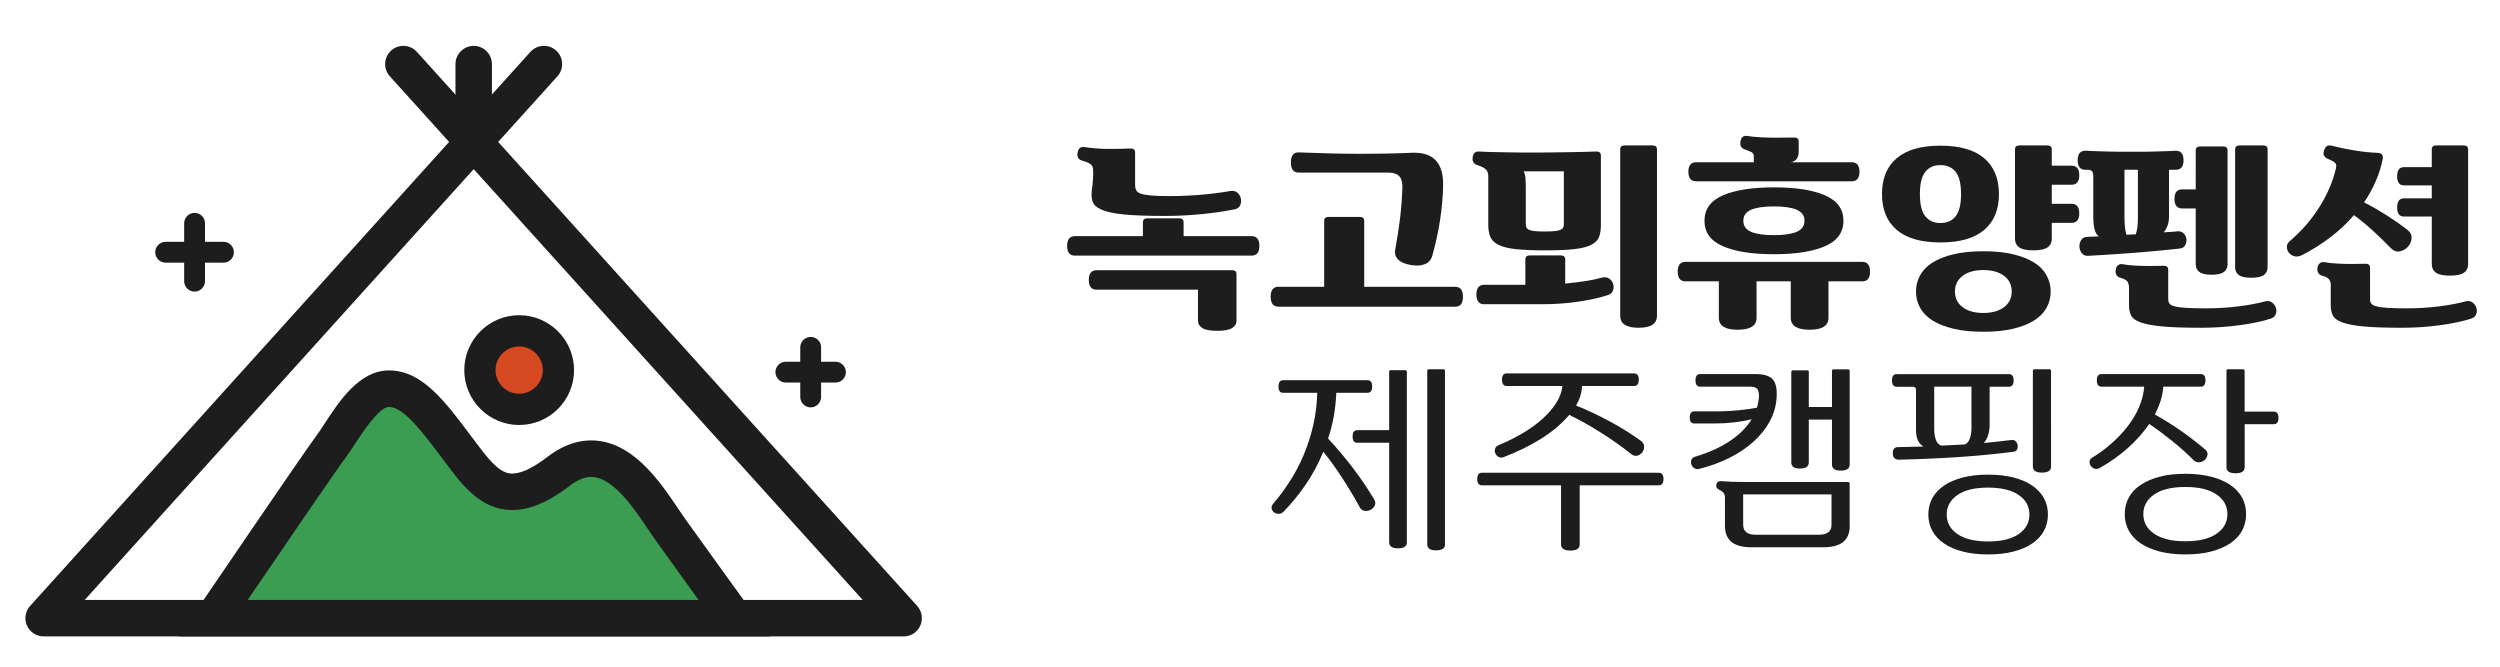 <?xml version="1.0" encoding="utf-8"?>
<!-- Generator: Adobe Illustrator 24.0.1, SVG Export Plug-In . SVG Version: 6.00 Build 0)  -->
<svg version="1.1" id="Layer_1" xmlns="http://www.w3.org/2000/svg" xmlns:xlink="http://www.w3.org/1999/xlink" x="0px" y="0px"
	 viewBox="0 0 480 128" style="enable-background:new 0 0 480 128;" xml:space="preserve">
<style type="text/css">
	.st0{fill:#1D1D1D;}
	.st1{fill:#D64920;}
	.st2{fill:#3B9D51;}
</style>
<g>
	<g>
		<g>
			<path class="st0" d="M173.51,122.19H8.38c-1.38,0-2.64-0.81-3.2-2.08c-0.56-1.26-0.33-2.74,0.6-3.77l80.45-89.09l-11.38-12.6
				c-1.3-1.43-1.18-3.65,0.25-4.94c1.43-1.3,3.65-1.18,4.94,0.25l10.9,12.07l10.9-12.07c1.3-1.44,3.51-1.55,4.94-0.25
				s1.55,3.51,0.25,4.94l-11.38,12.6l80.45,89.09c0.93,1.03,1.16,2.5,0.6,3.77C176.15,121.38,174.9,122.19,173.51,122.19z
				 M16.26,115.19h149.38L90.95,32.48L16.26,115.19z"/>
		</g>
		<g>
			<path class="st0" d="M90.95,30.75c-1.93,0-3.5-1.57-3.5-3.5V12.31c0-1.93,1.57-3.5,3.5-3.5s3.5,1.57,3.5,3.5v14.95
				C94.45,29.19,92.88,30.75,90.95,30.75z"/>
		</g>
		<g>
			<path class="st0" d="M42.91,50.43H31.8c-1.1,0-2-0.9-2-2s0.9-2,2-2h11.11c1.1,0,2,0.9,2,2S44.02,50.43,42.91,50.43z"/>
		</g>
		<g>
			<path class="st0" d="M37.36,55.99c-1.1,0-2-0.9-2-2V42.87c0-1.1,0.9-2,2-2s2,0.9,2,2v11.11C39.36,55.09,38.46,55.99,37.36,55.99z
				"/>
		</g>
		<g>
			<path class="st0" d="M160.41,73.45h-9.53c-1.1,0-2-0.9-2-2s0.9-2,2-2h9.53c1.1,0,2,0.9,2,2S161.52,73.45,160.41,73.45z"/>
		</g>
		<g>
			<path class="st0" d="M155.65,78.22c-1.1,0-2-0.9-2-2v-9.53c0-1.1,0.9-2,2-2s2,0.9,2,2v9.53
				C157.65,77.32,156.75,78.22,155.65,78.22z"/>
		</g>
		<g>
			<circle class="st1" cx="99.68" cy="71.06" r="7.54"/>
			<path class="st0" d="M99.68,81.6c-5.81,0-10.54-4.73-10.54-10.54s4.73-10.54,10.54-10.54s10.54,4.73,10.54,10.54
				S105.49,81.6,99.68,81.6z M99.68,66.52c-2.5,0-4.54,2.04-4.54,4.54c0,2.5,2.04,4.54,4.54,4.54c2.5,0,4.54-2.04,4.54-4.54
				C104.22,68.55,102.18,66.52,99.68,66.52z"/>
		</g>
		<g>
			<path class="st2" d="M40.93,118.69c0,0,20.24-29.77,22.63-32.95c2.38-3.18,6.35-11.11,11.11-11.11s8.73,5.56,13.5,11.91
				c4.76,6.35,8.73,11.91,19.05,3.97s17.47,5.56,21.44,11.11c3.97,5.56,12.31,17.07,12.31,17.07H40.93z"/>
			<path class="st0" d="M147.82,122.19H34.32l3.72-5.47c0.83-1.22,20.32-29.88,22.72-33.08c0.41-0.55,0.95-1.37,1.51-2.23
				c2.83-4.34,6.71-10.29,12.41-10.29c6.33,0,10.69,5.83,15.75,12.58l0.72,0.96c2.38,3.18,4.44,5.92,6.71,6.23
				c1.76,0.24,4.2-0.82,7.24-3.16c3.34-2.57,6.8-3.58,10.28-3.02c6.88,1.12,11.63,8.2,14.78,12.88c0.49,0.73,0.94,1.4,1.36,1.99
				c3.92,5.48,12.21,16.94,12.29,17.05L147.82,122.19z M47.55,115.19h86.57c-2.7-3.74-6.16-8.53-8.3-11.53
				c-0.45-0.63-0.94-1.36-1.47-2.15c-2.47-3.68-6.21-9.24-10.1-9.88c-1.52-0.25-3.12,0.29-4.88,1.65
				c-4.64,3.57-8.71,5.06-12.45,4.55c-5.17-0.71-8.32-4.91-11.37-8.97l-0.72-0.96c-3.6-4.8-7.32-9.77-10.14-9.77
				c-1.9,0-5.16,4.98-6.54,7.11c-0.63,0.96-1.22,1.87-1.77,2.6C64.8,89.92,54.83,104.51,47.55,115.19z"/>
		</g>
	</g>
	<g>
		<g>
			<path class="st0" d="M206.39,49.08c-1,0-1.5-0.62-1.5-1.87c0-1.25,0.5-1.87,1.5-1.87h13.05V42.7c0-0.52,0.28-0.78,0.83-0.78h6.15
				c0.55,0,0.83,0.26,0.83,0.78v2.64h13.05c1,0,1.5,0.62,1.5,1.87c0,1.24-0.5,1.87-1.5,1.87H206.39z M208.26,28.24
				c0.64,0.1,1.35,0.19,2.14,0.25c0.79,0.07,1.6,0.1,2.43,0.1s1.61-0.01,2.35-0.02c0.73-0.01,1.38-0.03,1.93-0.06
				c0.55,0,0.83,0.26,0.83,0.78v6.18c0,0.39,0.06,0.73,0.19,1.01c0.13,0.29,0.41,0.51,0.85,0.68c0.44,0.17,1.09,0.29,1.95,0.37
				c0.86,0.08,2.02,0.12,3.49,0.12c2.02,0,4.05-0.08,6.09-0.25c2.04-0.17,3.93-0.41,5.68-0.72c0.58-0.1,1.05,0,1.39,0.31
				c0.35,0.31,0.57,0.69,0.67,1.13c0.1,0.44,0.06,0.87-0.13,1.28c-0.18,0.42-0.52,0.67-1.02,0.78c-1.91,0.39-4.03,0.7-6.34,0.93
				c-2.31,0.23-4.71,0.35-7.17,0.35c-3.33,0-5.95-0.1-7.86-0.29c-1.91-0.19-3.34-0.51-4.28-0.93c-0.94-0.43-1.51-0.97-1.7-1.63
				c-0.19-0.66-0.22-1.46-0.08-2.39c0.08-0.6,0.15-1.21,0.19-1.85c0.04-0.63,0.05-1.17,0.02-1.61c0-0.29-0.04-0.53-0.1-0.72
				c-0.07-0.19-0.19-0.36-0.35-0.49c-0.17-0.13-0.39-0.25-0.67-0.37c-0.28-0.12-0.64-0.24-1.08-0.37c-0.64-0.21-0.9-0.69-0.79-1.44
				C207.03,28.48,207.49,28.11,208.26,28.24z M236.58,51.88c0.55,0,0.83,0.26,0.83,0.78v8.91c0,0.6-0.28,1.07-0.85,1.42
				c-0.57,0.35-1.52,0.53-2.85,0.53s-2.28-0.17-2.85-0.53c-0.57-0.35-0.85-0.82-0.85-1.42v-5.95h-19.46c-1,0-1.5-0.62-1.5-1.87
				c0-1.24,0.5-1.87,1.5-1.87H236.58z"/>
		</g>
		<g>
			<path class="st0" d="M245.47,58.88c-1,0-1.5-0.63-1.5-1.91s0.5-1.91,1.5-1.91h8.77V42.43c0-0.52,0.28-0.78,0.83-0.78h6.03
				c0.55,0,0.83,0.26,0.83,0.78v12.64h17.46c1,0,1.5,0.64,1.5,1.91s-0.5,1.91-1.5,1.91H245.47z M267.88,47.92
				c0.17-0.93,0.33-1.93,0.5-2.98c0.17-1.05,0.31-2.09,0.44-3.11c0.13-1.02,0.22-2.03,0.29-3.01c0.07-0.99,0.12-1.89,0.15-2.72
				c0.03-1.04-0.17-1.79-0.6-2.26c-0.43-0.47-1.13-0.7-2.1-0.7h-17.21c-1,0-1.5-0.65-1.5-1.94c0-1.32,0.5-1.97,1.5-1.94
				c1.91,0.08,3.85,0.14,5.8,0.19c1.95,0.05,3.91,0.08,5.88,0.08c1.72,0,3.37-0.01,4.95-0.04c1.58-0.03,3.28-0.08,5.11-0.16
				c3.99-0.16,5.99,1.84,5.99,5.99c0,1.01-0.05,2.1-0.15,3.27c-0.1,1.17-0.24,2.35-0.42,3.56c-0.18,1.21-0.4,2.41-0.67,3.6
				c-0.26,1.19-0.55,2.32-0.85,3.38c-0.22,0.75-0.69,1.28-1.41,1.58c-0.72,0.3-1.62,0.36-2.7,0.17c-1.08-0.18-1.89-0.52-2.41-1.03
				C267.94,49.33,267.74,48.69,267.88,47.92z"/>
		</g>
		<g>
			<path class="st0" d="M295.07,29.29c0.67,0,1.48-0.01,2.43-0.02c0.96-0.01,1.97-0.03,3.03-0.04c1.07-0.01,2.13-0.03,3.18-0.06
				c1.05-0.03,2-0.05,2.83-0.08c0.55,0,0.83,0.26,0.83,0.78v13.38c0,0.91-0.12,1.67-0.37,2.29s-0.76,1.12-1.54,1.5
				c-0.78,0.38-1.86,0.64-3.26,0.8c-1.4,0.16-3.25,0.23-5.55,0.23c-2.3,0-4.16-0.08-5.57-0.23s-2.52-0.42-3.31-0.8
				s-1.32-0.88-1.6-1.5c-0.28-0.62-0.42-1.4-0.42-2.33v-9.37c0-0.54-0.15-0.97-0.44-1.28s-0.84-0.6-1.64-0.86
				c-0.75-0.23-1.05-0.75-0.91-1.56c0.14-0.75,0.54-1.1,1.21-1.05c0.78,0.05,1.64,0.08,2.58,0.1c0.94,0.01,1.91,0.03,2.89,0.06
				c0.98,0.03,1.96,0.04,2.93,0.04C293.34,29.29,294.24,29.29,295.07,29.29z M284.97,58.42c-1,0-1.5-0.62-1.5-1.87
				c0-1.25,0.5-1.87,1.5-1.87h7.9v-4.86c0-0.52,0.28-0.78,0.83-0.78h5.99c0.55,0,0.83,0.26,0.83,0.78v4.63
				c1.33-0.13,2.6-0.29,3.8-0.47c1.21-0.18,2.27-0.4,3.18-0.66c0.58-0.16,1.07-0.1,1.46,0.17c0.39,0.27,0.64,0.62,0.77,1.03
				c0.12,0.42,0.11,0.84-0.04,1.26c-0.15,0.43-0.48,0.72-0.98,0.88c-1.58,0.52-3.47,0.94-5.68,1.26c-2.2,0.33-4.5,0.49-6.88,0.49
				H284.97z M292.54,32.9c0.19,0.36,0.31,0.8,0.35,1.3c0.04,0.5,0.06,0.98,0.06,1.42v7.35c0,0.29,0.04,0.52,0.12,0.7
				c0.08,0.18,0.25,0.33,0.5,0.45c0.25,0.12,0.62,0.2,1.1,0.25c0.48,0.05,1.13,0.08,1.93,0.08c0.8,0,1.45-0.03,1.93-0.08
				c0.48-0.05,0.85-0.14,1.1-0.25c0.25-0.12,0.42-0.27,0.5-0.45c0.08-0.18,0.13-0.42,0.13-0.7V32.9H292.54z M314.61,62.93
				c-2.36,0-3.53-0.77-3.53-2.29V28.7c0-0.52,0.28-0.78,0.83-0.78h5.4c0.55,0,0.83,0.26,0.83,0.78v31.93
				C318.15,62.16,316.97,62.93,314.61,62.93z"/>
		</g>
		<g>
			<path class="st0" d="M351.07,54.02v7c0,1.53-1.21,2.29-3.62,2.29c-2.41,0-3.62-0.76-3.62-2.29v-7h-6.57v7
				c0,1.53-1.21,2.29-3.62,2.29c-2.41,0-3.62-0.76-3.62-2.29v-7h-6.4c-1,0-1.5-0.62-1.5-1.87c0-1.24,0.5-1.87,1.5-1.87h33.93
				c1,0,1.5,0.62,1.5,1.87c0,1.25-0.5,1.87-1.5,1.87H351.07z M355.52,31.15c1,0,1.5,0.61,1.5,1.83s-0.5,1.83-1.5,1.83h-29.85
				c-1,0-1.5-0.61-1.5-1.83s0.5-1.83,1.5-1.83h11.06v-1.09c0-0.34-0.1-0.58-0.29-0.74c-0.19-0.16-0.67-0.36-1.41-0.62
				c-0.69-0.21-0.98-0.7-0.87-1.48c0.14-0.83,0.54-1.21,1.21-1.13c0.78,0.13,1.68,0.22,2.7,0.27s2.02,0.08,2.99,0.08
				c0.53,0,1.1-0.01,1.73-0.02c0.62-0.01,1.2-0.02,1.73-0.02c0.55,0,0.83,0.26,0.83,0.78v1.87c0,1.22-0.5,1.92-1.5,2.1H355.52z
				 M353.94,42.39c0,2.23-1.18,3.86-3.53,4.88c-2.36,1.03-5.63,1.54-9.81,1.54c-4.19,0-7.46-0.51-9.81-1.54
				c-2.36-1.02-3.53-2.65-3.53-4.88c0-2.23,1.18-3.86,3.53-4.88s5.63-1.54,9.81-1.54c4.19,0,7.46,0.51,9.81,1.54
				C352.77,38.54,353.94,40.16,353.94,42.39z M346.46,42.39c0-0.99-0.5-1.69-1.5-2.12c-1-0.43-2.45-0.64-4.37-0.64
				c-1.91,0-3.37,0.21-4.37,0.64c-1,0.43-1.5,1.13-1.5,2.12s0.5,1.69,1.5,2.12c1,0.43,2.45,0.64,4.37,0.64
				c1.91,0,3.37-0.21,4.37-0.64C345.96,44.08,346.46,43.38,346.46,42.39z"/>
		</g>
		<g>
			<path class="st0" d="M361.34,37.26c0-2.98,0.94-5.28,2.83-6.88c1.88-1.61,4.68-2.41,8.4-2.41c3.71,0,6.51,0.8,8.4,2.41
				c1.88,1.61,2.83,3.9,2.83,6.88s-0.94,5.28-2.83,6.88c-1.89,1.61-4.68,2.41-8.4,2.41c-3.71,0-6.51-0.8-8.4-2.41
				C362.29,42.54,361.34,40.24,361.34,37.26z M367.87,55.97c0-1.11,0.26-2.15,0.79-3.11c0.53-0.96,1.32-1.78,2.39-2.45
				c1.07-0.67,2.41-1.21,4.03-1.59c1.62-0.39,3.53-0.58,5.72-0.58c2.19,0,4.1,0.19,5.72,0.58c1.62,0.39,2.97,0.92,4.03,1.59
				c1.07,0.67,1.86,1.49,2.39,2.45c0.53,0.96,0.79,2,0.79,3.11c0,1.14-0.26,2.18-0.79,3.13c-0.53,0.95-1.32,1.76-2.39,2.43
				c-1.07,0.67-2.41,1.21-4.03,1.59s-3.53,0.58-5.72,0.58c-2.19,0-4.1-0.19-5.72-0.58c-1.62-0.39-2.97-0.92-4.03-1.59
				c-1.07-0.67-1.86-1.48-2.39-2.43C368.13,58.15,367.87,57.11,367.87,55.97z M368.62,37.26c0,1.98,0.35,3.41,1.04,4.27
				c0.69,0.86,1.66,1.29,2.91,1.29c1.25,0,2.22-0.43,2.91-1.29s1.04-2.29,1.04-4.27s-0.35-3.41-1.04-4.27s-1.66-1.29-2.91-1.29
				c-1.25,0-2.22,0.43-2.91,1.29C368.97,33.85,368.62,35.28,368.62,37.26z M375.35,55.97c0,1.27,0.49,2.28,1.48,3.01
				c0.98,0.74,2.31,1.11,3.97,1.11s2.99-0.37,3.97-1.11c0.98-0.74,1.48-1.74,1.48-3.01c0-1.27-0.49-2.28-1.48-3.01
				c-0.98-0.74-2.31-1.11-3.97-1.11s-2.99,0.37-3.97,1.11C375.85,53.69,375.35,54.7,375.35,55.97z M393.94,45.82
				c0,0.75-0.28,1.32-0.83,1.69c-0.55,0.38-1.46,0.56-2.7,0.56c-1.25,0-2.15-0.19-2.7-0.56c-0.55-0.38-0.83-0.94-0.83-1.69V28.7
				c0-0.52,0.28-0.78,0.83-0.78h5.4c0.55,0,0.83,0.26,0.83,0.78v3.11h3.78c1,0,1.5,0.61,1.5,1.83s-0.5,1.83-1.5,1.83h-3.78v3.66
				h3.78c1,0,1.5,0.61,1.5,1.83s-0.5,1.83-1.5,1.83h-3.78V45.82z"/>
		</g>
		<g>
			<path class="st0" d="M400.92,49.12c-0.53,0.03-0.93-0.14-1.21-0.51c-0.28-0.36-0.43-0.77-0.46-1.22
				c-0.03-0.45,0.08-0.88,0.33-1.28s0.65-0.62,1.21-0.64l2.2-0.08c-0.72-0.44-1.08-1.7-1.08-3.77v-7.7c0-0.52-0.08-0.87-0.25-1.05
				c-0.17-0.18-0.44-0.27-0.83-0.27h-0.42c-1,0-1.5-0.61-1.5-1.83s0.5-1.83,1.5-1.83c0.83,0.05,1.61,0.08,2.35,0.1
				c0.73,0.01,1.46,0.03,2.18,0.06c0.72,0.03,1.45,0.04,2.18,0.04c0.73,0,1.5,0,2.31,0c0.8,0,1.54,0,2.2,0s1.31-0.01,1.93-0.04
				c0.62-0.03,1.27-0.04,1.93-0.06c0.67-0.01,1.41-0.04,2.25-0.1c1,0,1.5,0.61,1.5,1.83s-0.5,1.83-1.5,1.83h-1.29v8.94
				c0,0.7-0.1,1.3-0.29,1.81c-0.19,0.51-0.44,0.93-0.75,1.26c0.47-0.03,0.94-0.05,1.39-0.08c0.46-0.03,0.89-0.06,1.31-0.12
				c0.5-0.03,0.89,0.12,1.19,0.43c0.29,0.31,0.46,0.67,0.5,1.09c0.04,0.42-0.04,0.8-0.25,1.17c-0.21,0.36-0.55,0.57-1.02,0.62
				c-1.22,0.13-2.54,0.27-3.97,0.41c-1.43,0.14-2.9,0.27-4.43,0.39c-1.52,0.12-3.07,0.23-4.64,0.33
				C403.95,48.95,402.42,49.04,400.92,49.12z M408.78,55.46c0-0.65-0.11-1.12-0.33-1.42c-0.22-0.3-0.68-0.54-1.37-0.72
				c-0.31-0.08-0.54-0.25-0.71-0.51c-0.17-0.26-0.22-0.58-0.17-0.97c0.06-0.42,0.21-0.72,0.46-0.91c0.25-0.19,0.53-0.27,0.83-0.21
				c0.67,0.13,1.48,0.22,2.43,0.27c0.96,0.05,1.86,0.08,2.72,0.08c0.5,0,0.99-0.01,1.48-0.02c0.48-0.01,0.94-0.02,1.35-0.02
				c0.55,0,0.83,0.26,0.83,0.78v5.68c0,0.29,0.07,0.54,0.21,0.76c0.14,0.22,0.45,0.4,0.94,0.54c0.48,0.14,1.21,0.25,2.16,0.31
				c0.96,0.07,2.25,0.1,3.89,0.1c2.16,0,4.23-0.12,6.22-0.37c1.98-0.25,3.69-0.56,5.13-0.95c0.53-0.16,0.98-0.1,1.35,0.17
				s0.63,0.62,0.77,1.03c0.14,0.42,0.13,0.83-0.02,1.24c-0.15,0.42-0.48,0.7-0.98,0.86c-1.61,0.52-3.6,0.94-5.97,1.26
				c-2.37,0.32-4.82,0.49-7.34,0.49c-3.13,0-5.62-0.08-7.46-0.25c-1.84-0.17-3.24-0.43-4.2-0.78c-0.96-0.35-1.57-0.8-1.83-1.34
				c-0.26-0.54-0.4-1.19-0.4-1.94V55.46z M407.91,42c0,1.27,0.12,2.29,0.37,3.07l1.79-0.08c0.14-0.39,0.24-0.85,0.31-1.38
				c0.07-0.53,0.1-1.09,0.1-1.69v-9.33h-2.58V42z M427.7,50.72c0,0.65-0.24,1.15-0.71,1.5c-0.47,0.35-1.26,0.53-2.37,0.53
				c-1.08,0-1.86-0.17-2.33-0.53c-0.47-0.35-0.71-0.85-0.71-1.5v-10.7h-2.62c-0.97,0-1.46-0.61-1.46-1.83
				c0-1.22,0.48-1.83,1.46-1.83h2.62V28.9c0-0.52,0.28-0.78,0.83-0.78h4.45c0.55,0,0.83,0.26,0.83,0.78V50.72z M429.15,28.7
				c0-0.52,0.28-0.78,0.83-0.78h4.57c0.55,0,0.83,0.26,0.83,0.78v22.6c0,0.65-0.24,1.15-0.71,1.5c-0.47,0.35-1.27,0.53-2.41,0.53
				c-1.14,0-1.94-0.17-2.41-0.53c-0.47-0.35-0.71-0.85-0.71-1.5V28.7z"/>
		</g>
		<g>
			<path class="st0" d="M457.47,30.61c-0.3,1.48-0.76,2.9-1.37,4.28c-0.61,1.38-1.34,2.7-2.2,3.97c1.39,0.7,2.79,1.5,4.2,2.39
				c1.41,0.89,2.77,1.83,4.07,2.82c0.61,0.47,0.89,1.02,0.85,1.65c-0.04,0.64-0.27,1.19-0.69,1.65c-0.42,0.47-0.94,0.76-1.56,0.89
				s-1.2-0.08-1.73-0.62c-1.08-1.11-2.22-2.22-3.41-3.31s-2.41-2.1-3.66-3.03c-1.36,1.58-2.89,3.01-4.59,4.3
				c-1.7,1.28-3.51,2.42-5.43,3.4c-0.53,0.26-1.01,0.32-1.46,0.19s-0.79-0.36-1.04-0.68c-0.25-0.32-0.37-0.7-0.37-1.13
				s0.19-0.8,0.58-1.11c1.14-0.96,2.18-2,3.14-3.11c0.96-1.11,1.81-2.27,2.56-3.46c0.75-1.19,1.38-2.41,1.91-3.64
				c0.53-1.23,0.93-2.44,1.21-3.64c0.05-0.26,0.08-0.47,0.08-0.64c0-0.17-0.06-0.32-0.17-0.45c-0.11-0.13-0.28-0.26-0.52-0.39
				c-0.24-0.13-0.56-0.29-0.98-0.47c-0.31-0.13-0.53-0.33-0.67-0.6c-0.14-0.27-0.14-0.59,0-0.95c0.22-0.8,0.67-1.13,1.33-0.97
				c1.41,0.36,2.91,0.67,4.49,0.93c1.58,0.26,3.09,0.42,4.53,0.47C457.34,29.42,457.63,29.83,457.47,30.61z M447.53,55.07
				c0-0.65-0.11-1.12-0.33-1.42c-0.22-0.3-0.68-0.54-1.37-0.72c-0.31-0.08-0.54-0.25-0.71-0.51c-0.17-0.26-0.22-0.58-0.17-0.97
				c0.05-0.42,0.21-0.72,0.46-0.91c0.25-0.19,0.53-0.27,0.83-0.21c0.67,0.13,1.48,0.22,2.43,0.27c0.96,0.05,1.86,0.08,2.72,0.08
				c0.5,0,0.99-0.01,1.48-0.02c0.48-0.01,0.94-0.02,1.35-0.02c0.55,0,0.83,0.26,0.83,0.78v6.07c0,0.29,0.07,0.54,0.21,0.76
				c0.14,0.22,0.44,0.4,0.92,0.54c0.47,0.14,1.17,0.25,2.1,0.31c0.93,0.07,2.18,0.1,3.76,0.1c2.16,0,4.23-0.12,6.19-0.37
				c1.97-0.25,3.67-0.56,5.11-0.95c0.53-0.16,0.98-0.1,1.35,0.17s0.63,0.62,0.77,1.03c0.14,0.42,0.13,0.83-0.02,1.24
				c-0.15,0.42-0.48,0.7-0.98,0.86c-1.61,0.52-3.59,0.94-5.95,1.26c-2.36,0.32-4.8,0.49-7.32,0.49c-3.08,0-5.52-0.08-7.34-0.25
				c-1.82-0.17-3.2-0.43-4.14-0.78c-0.94-0.35-1.55-0.8-1.81-1.34c-0.26-0.54-0.4-1.19-0.4-1.94V55.07z M466.9,41.58h-5.32
				c-0.89,0-1.33-0.58-1.33-1.75s0.44-1.75,1.33-1.75h5.32v-2.49h-5.32c-0.89,0-1.33-0.58-1.33-1.75s0.44-1.75,1.33-1.75h5.32V28.7
				c0-0.52,0.28-0.78,0.83-0.78h5.32c0.55,0,0.83,0.26,0.83,0.78v21.97c0,0.75-0.27,1.32-0.81,1.69c-0.54,0.38-1.43,0.56-2.68,0.56
				s-2.14-0.19-2.68-0.56c-0.54-0.38-0.81-0.94-0.81-1.69V41.58z"/>
		</g>
		<g>
			<path class="st0" d="M256.57,75.41c-0.06,1.53-0.22,3.03-0.48,4.49c-0.26,1.47-0.63,2.9-1.1,4.3c1.61,1.71,3.17,3.57,4.7,5.56
				c1.52,2,2.91,4.04,4.16,6.14c0.25,0.42,0.28,0.8,0.1,1.17c-0.18,0.36-0.45,0.64-0.81,0.82c-0.36,0.18-0.74,0.25-1.14,0.19
				c-0.4-0.05-0.71-0.29-0.94-0.7c-0.97-1.79-2.06-3.62-3.28-5.5c-1.22-1.88-2.45-3.6-3.7-5.15c-0.97,2.36-2.13,4.51-3.49,6.46
				c-1.36,1.95-2.74,3.63-4.16,5.06c-0.28,0.29-0.59,0.42-0.94,0.41c-0.35-0.01-0.64-0.11-0.87-0.29c-0.24-0.18-0.39-0.42-0.46-0.72
				c-0.07-0.3,0.02-0.6,0.27-0.91c1.14-1.32,2.21-2.77,3.22-4.34c1.01-1.57,1.9-3.25,2.66-5.06c0.76-1.8,1.37-3.7,1.83-5.7
				c0.46-2,0.71-4.07,0.77-6.22h-6.53c-0.61,0-0.91-0.4-0.91-1.21s0.3-1.21,0.91-1.21h16.17c0.61,0,0.91,0.4,0.91,1.21
				s-0.31,1.21-0.91,1.21H256.57z M270.13,104.11c0,0.78-0.57,1.17-1.7,1.17c-1.14,0-1.71-0.39-1.71-1.17v-19.1h-6.11
				c-0.61,0-0.91-0.4-0.91-1.21s0.3-1.21,0.91-1.21h6.11v-11.2c0-0.21,0.11-0.31,0.33-0.31h2.74c0.22,0,0.33,0.1,0.33,0.31V104.11z
				 M277.44,104.5c0,0.78-0.57,1.17-1.71,1.17c-1.14,0-1.7-0.39-1.7-1.17V71.21c0-0.21,0.11-0.31,0.33-0.31h2.74
				c0.22,0,0.33,0.1,0.33,0.31V104.5z"/>
		</g>
		<g>
			<path class="st0" d="M303.3,104.54c0,0.78-0.6,1.17-1.79,1.17c-1.19,0-1.79-0.39-1.79-1.17V93.18h-15.18
				c-0.61,0-0.91-0.4-0.91-1.21s0.3-1.21,0.91-1.21h33.93c0.61,0,0.92,0.4,0.92,1.21s-0.31,1.21-0.92,1.21H303.3V104.54z
				 M303.76,74.09c-0.08,1.35-0.47,2.61-1.16,3.77c2.13,0.86,4.28,1.87,6.44,3.03s4.16,2.41,5.99,3.73
				c0.42,0.31,0.63,0.67,0.64,1.09c0.01,0.42-0.1,0.78-0.33,1.11c-0.24,0.32-0.55,0.54-0.96,0.66c-0.4,0.12-0.81,0.01-1.23-0.33
				c-1.75-1.4-3.65-2.75-5.7-4.04c-2.05-1.3-4.1-2.45-6.15-3.46c-0.72,0.86-1.55,1.67-2.47,2.45c-0.93,0.78-1.93,1.5-3.01,2.18
				c-1.08,0.67-2.22,1.3-3.43,1.89c-1.21,0.58-2.42,1.11-3.64,1.58c-0.39,0.16-0.73,0.15-1.02-0.02c-0.29-0.17-0.5-0.39-0.62-0.68
				c-0.13-0.29-0.15-0.58-0.06-0.89c0.08-0.31,0.32-0.54,0.71-0.7c1.75-0.73,3.35-1.53,4.8-2.41c1.46-0.88,2.71-1.81,3.76-2.78
				c1.05-0.97,1.9-1.98,2.54-3.01c0.64-1.04,1.01-2.09,1.12-3.15h-10.69c-0.61,0-0.91-0.4-0.91-1.21s0.3-1.21,0.91-1.21h24.45
				c0.61,0,0.91,0.4,0.91,1.21s-0.31,1.21-0.91,1.21H303.76z"/>
		</g>
		<g>
			<path class="st0" d="M325.34,81.32c-0.61,0-0.91-0.39-0.91-1.17c0-0.78,0.3-1.17,0.91-1.17h4.62c1.25,0,2.54-0.07,3.89-0.21
				c1.34-0.14,2.5-0.3,3.47-0.49c0.11-0.31,0.19-0.62,0.23-0.93c0.04-0.31,0.09-0.62,0.15-0.93c0.06-0.83-0.04-1.4-0.27-1.71
				c-0.24-0.31-0.71-0.47-1.43-0.47h-9.56c-0.61,0-0.91-0.4-0.91-1.21c0-0.8,0.3-1.21,0.91-1.21h10.64c1.58,0,2.67,0.34,3.28,1.01
				c0.61,0.67,0.86,1.85,0.75,3.54c-0.11,1.61-0.55,3.13-1.33,4.55c-0.78,1.43-1.82,2.73-3.14,3.91c-1.32,1.18-2.86,2.21-4.62,3.09
				c-1.76,0.88-3.68,1.58-5.76,2.1c-0.39,0.1-0.71,0.06-0.98-0.14c-0.26-0.19-0.44-0.43-0.54-0.72c-0.1-0.28-0.09-0.58,0.02-0.88
				c0.11-0.3,0.35-0.5,0.71-0.6c2.55-0.75,4.75-1.74,6.61-2.97c1.86-1.23,3.27-2.64,4.24-4.22c-1.03,0.26-2.14,0.46-3.35,0.6
				c-1.21,0.14-2.35,0.21-3.43,0.21H325.34z M355.15,101c0,1.32-0.41,2.33-1.23,3.03c-0.82,0.7-2.13,1.05-3.93,1.05h-13.64
				c-1.8,0-3.11-0.35-3.93-1.05c-0.82-0.7-1.23-1.71-1.23-3.03V95.6c0-0.41-0.08-0.73-0.25-0.95s-0.44-0.42-0.83-0.6
				c-0.47-0.21-0.67-0.54-0.58-1.01s0.39-0.69,0.91-0.66c0.64,0.05,1.33,0.09,2.08,0.12c0.75,0.03,1.48,0.04,2.2,0.04h20.08
				c0.22,0,0.33,0.1,0.33,0.31V101z M334.69,94.93v5.82c0,1.28,0.8,1.92,2.41,1.92h12.14c1.61,0,2.41-0.64,2.41-1.92v-5.82H334.69z
				 M347.29,80.54v8.25c0,0.78-0.57,1.17-1.7,1.17c-1.11,0-1.66-0.39-1.66-1.17V71.41c0-0.21,0.11-0.31,0.33-0.31h2.7
				c0.22,0,0.33,0.1,0.33,0.31v6.73h4.45v-6.92c0-0.21,0.11-0.31,0.33-0.31h2.74c0.22,0,0.33,0.1,0.33,0.31v17.97
				c0,0.78-0.57,1.17-1.7,1.17c-1.14,0-1.7-0.39-1.7-1.17v-8.63H347.29z"/>
		</g>
		<g>
			<path class="st0" d="M364.17,74.25c-0.61,0-0.91-0.4-0.91-1.21c0-0.8,0.3-1.21,0.91-1.21h21.54c0.61,0,0.91,0.4,0.91,1.21
				c0,0.8-0.31,1.21-0.91,1.21h-3.7v7.31c0,0.7-0.1,1.36-0.29,1.98c-0.19,0.62-0.47,1.13-0.83,1.52c0.97-0.1,1.9-0.2,2.79-0.29
				c0.89-0.09,1.72-0.19,2.49-0.29c0.36-0.05,0.64,0.03,0.85,0.25c0.21,0.22,0.33,0.47,0.37,0.76c0.04,0.29,0,0.56-0.12,0.82
				c-0.13,0.26-0.35,0.4-0.69,0.43c-1.41,0.18-2.97,0.36-4.66,0.53c-1.69,0.17-3.47,0.32-5.34,0.45c-1.87,0.13-3.81,0.24-5.82,0.33
				c-2.01,0.09-4.05,0.16-6.13,0.21c-0.78,0-1.18-0.38-1.21-1.13c-0.03-0.36,0.03-0.67,0.19-0.91c0.15-0.25,0.42-0.37,0.81-0.37
				l4.91-0.12c-0.97-0.52-1.46-1.58-1.46-3.19v-7.7c0-0.34-0.17-0.53-0.5-0.58H364.17z M370.24,98.79c0-1.17,0.26-2.22,0.77-3.15
				c0.51-0.93,1.26-1.74,2.25-2.41c0.98-0.67,2.19-1.19,3.62-1.56c1.43-0.36,3.04-0.54,4.84-0.54c1.8,0,3.42,0.18,4.84,0.54
				c1.43,0.36,2.63,0.88,3.62,1.56c0.98,0.67,1.73,1.48,2.25,2.41c0.51,0.93,0.77,1.98,0.77,3.15s-0.26,2.22-0.77,3.15
				c-0.51,0.93-1.26,1.74-2.25,2.41c-0.98,0.67-2.19,1.19-3.62,1.56c-1.43,0.36-3.04,0.54-4.84,0.54c-1.8,0-3.42-0.18-4.84-0.54
				c-1.43-0.36-2.63-0.88-3.62-1.56c-0.98-0.67-1.73-1.48-2.25-2.41C370.5,101,370.24,99.95,370.24,98.79z M377.27,85.33
				c0.42-0.18,0.73-0.56,0.94-1.13c0.21-0.57,0.31-1.27,0.31-2.1v-7.86h-7.15v8.05c0,0.88,0.11,1.61,0.33,2.2
				c0.22,0.58,0.58,0.94,1.08,1.07L377.27,85.33z M373.77,98.79c0,1.56,0.69,2.81,2.06,3.75s3.33,1.42,5.88,1.42
				c2.55,0,4.51-0.47,5.88-1.42s2.06-2.2,2.06-3.75s-0.69-2.81-2.06-3.75s-3.33-1.42-5.88-1.42c-2.55,0-4.51,0.47-5.88,1.42
				S373.77,97.23,373.77,98.79z M393.81,89.57c0,0.78-0.58,1.17-1.75,1.17s-1.75-0.39-1.75-1.17V71.21c0-0.21,0.11-0.31,0.33-0.31
				h2.83c0.22,0,0.33,0.1,0.33,0.31V89.57z"/>
		</g>
		<g>
			<path class="st0" d="M415.35,74.25c-0.06,0.88-0.22,1.77-0.5,2.66c-0.28,0.89-0.65,1.78-1.12,2.66c1.75,0.99,3.41,2.03,4.99,3.13
				c1.58,1.1,3.12,2.29,4.62,3.56c0.39,0.31,0.55,0.66,0.5,1.05c-0.06,0.39-0.22,0.71-0.5,0.97c-0.28,0.26-0.62,0.42-1.04,0.47
				c-0.42,0.05-0.79-0.08-1.12-0.39c-1.33-1.32-2.71-2.56-4.14-3.71c-1.43-1.15-2.89-2.24-4.39-3.25c-1.14,1.66-2.52,3.21-4.16,4.67
				c-1.64,1.45-3.41,2.71-5.32,3.77c-0.36,0.21-0.7,0.25-1.02,0.14c-0.32-0.12-0.56-0.3-0.73-0.54c-0.17-0.25-0.24-0.52-0.23-0.82
				c0.01-0.3,0.19-0.55,0.52-0.76c1.33-0.8,2.57-1.72,3.72-2.74c1.15-1.02,2.18-2.11,3.08-3.27c0.9-1.15,1.63-2.37,2.18-3.66
				c0.55-1.28,0.89-2.6,1-3.95h-8.19c-0.61,0-0.91-0.4-0.91-1.21c0-0.8,0.3-1.21,0.91-1.21h19.04c0.61,0,0.91,0.4,0.91,1.21
				c0,0.8-0.31,1.21-0.91,1.21H415.35z M407.95,98.71c0-1.17,0.26-2.22,0.77-3.17c0.51-0.95,1.27-1.76,2.27-2.43
				c1-0.67,2.22-1.2,3.66-1.58c1.44-0.38,3.09-0.56,4.95-0.56s3.51,0.19,4.95,0.56c1.44,0.38,2.66,0.9,3.66,1.58
				c1,0.67,1.75,1.48,2.27,2.43c0.51,0.95,0.77,2,0.77,3.17c0,1.17-0.26,2.22-0.77,3.17c-0.51,0.95-1.27,1.76-2.27,2.43
				c-1,0.67-2.22,1.2-3.66,1.58c-1.44,0.38-3.09,0.56-4.95,0.56s-3.51-0.19-4.95-0.56c-1.44-0.38-2.66-0.9-3.66-1.58
				c-1-0.67-1.75-1.48-2.27-2.43C408.21,100.93,407.95,99.87,407.95,98.71z M411.52,98.71c0,1.56,0.69,2.81,2.08,3.77
				c1.39,0.96,3.38,1.44,5.99,1.44c2.6,0,4.6-0.48,5.99-1.44c1.39-0.96,2.08-2.22,2.08-3.77s-0.69-2.81-2.08-3.77
				c-1.39-0.96-3.38-1.44-5.99-1.44c-2.61,0-4.6,0.48-5.99,1.44C412.22,95.89,411.52,97.15,411.52,98.71z M436.55,79.03
				c0.61,0,0.92,0.4,0.92,1.21s-0.31,1.21-0.92,1.21h-5.57v8.25c0,0.78-0.58,1.17-1.75,1.17c-1.16,0-1.75-0.39-1.75-1.17V71.21
				c0-0.21,0.11-0.31,0.33-0.31h2.83c0.22,0,0.33,0.1,0.33,0.31v7.82H436.55z"/>
		</g>
	</g>
</g>
</svg>
